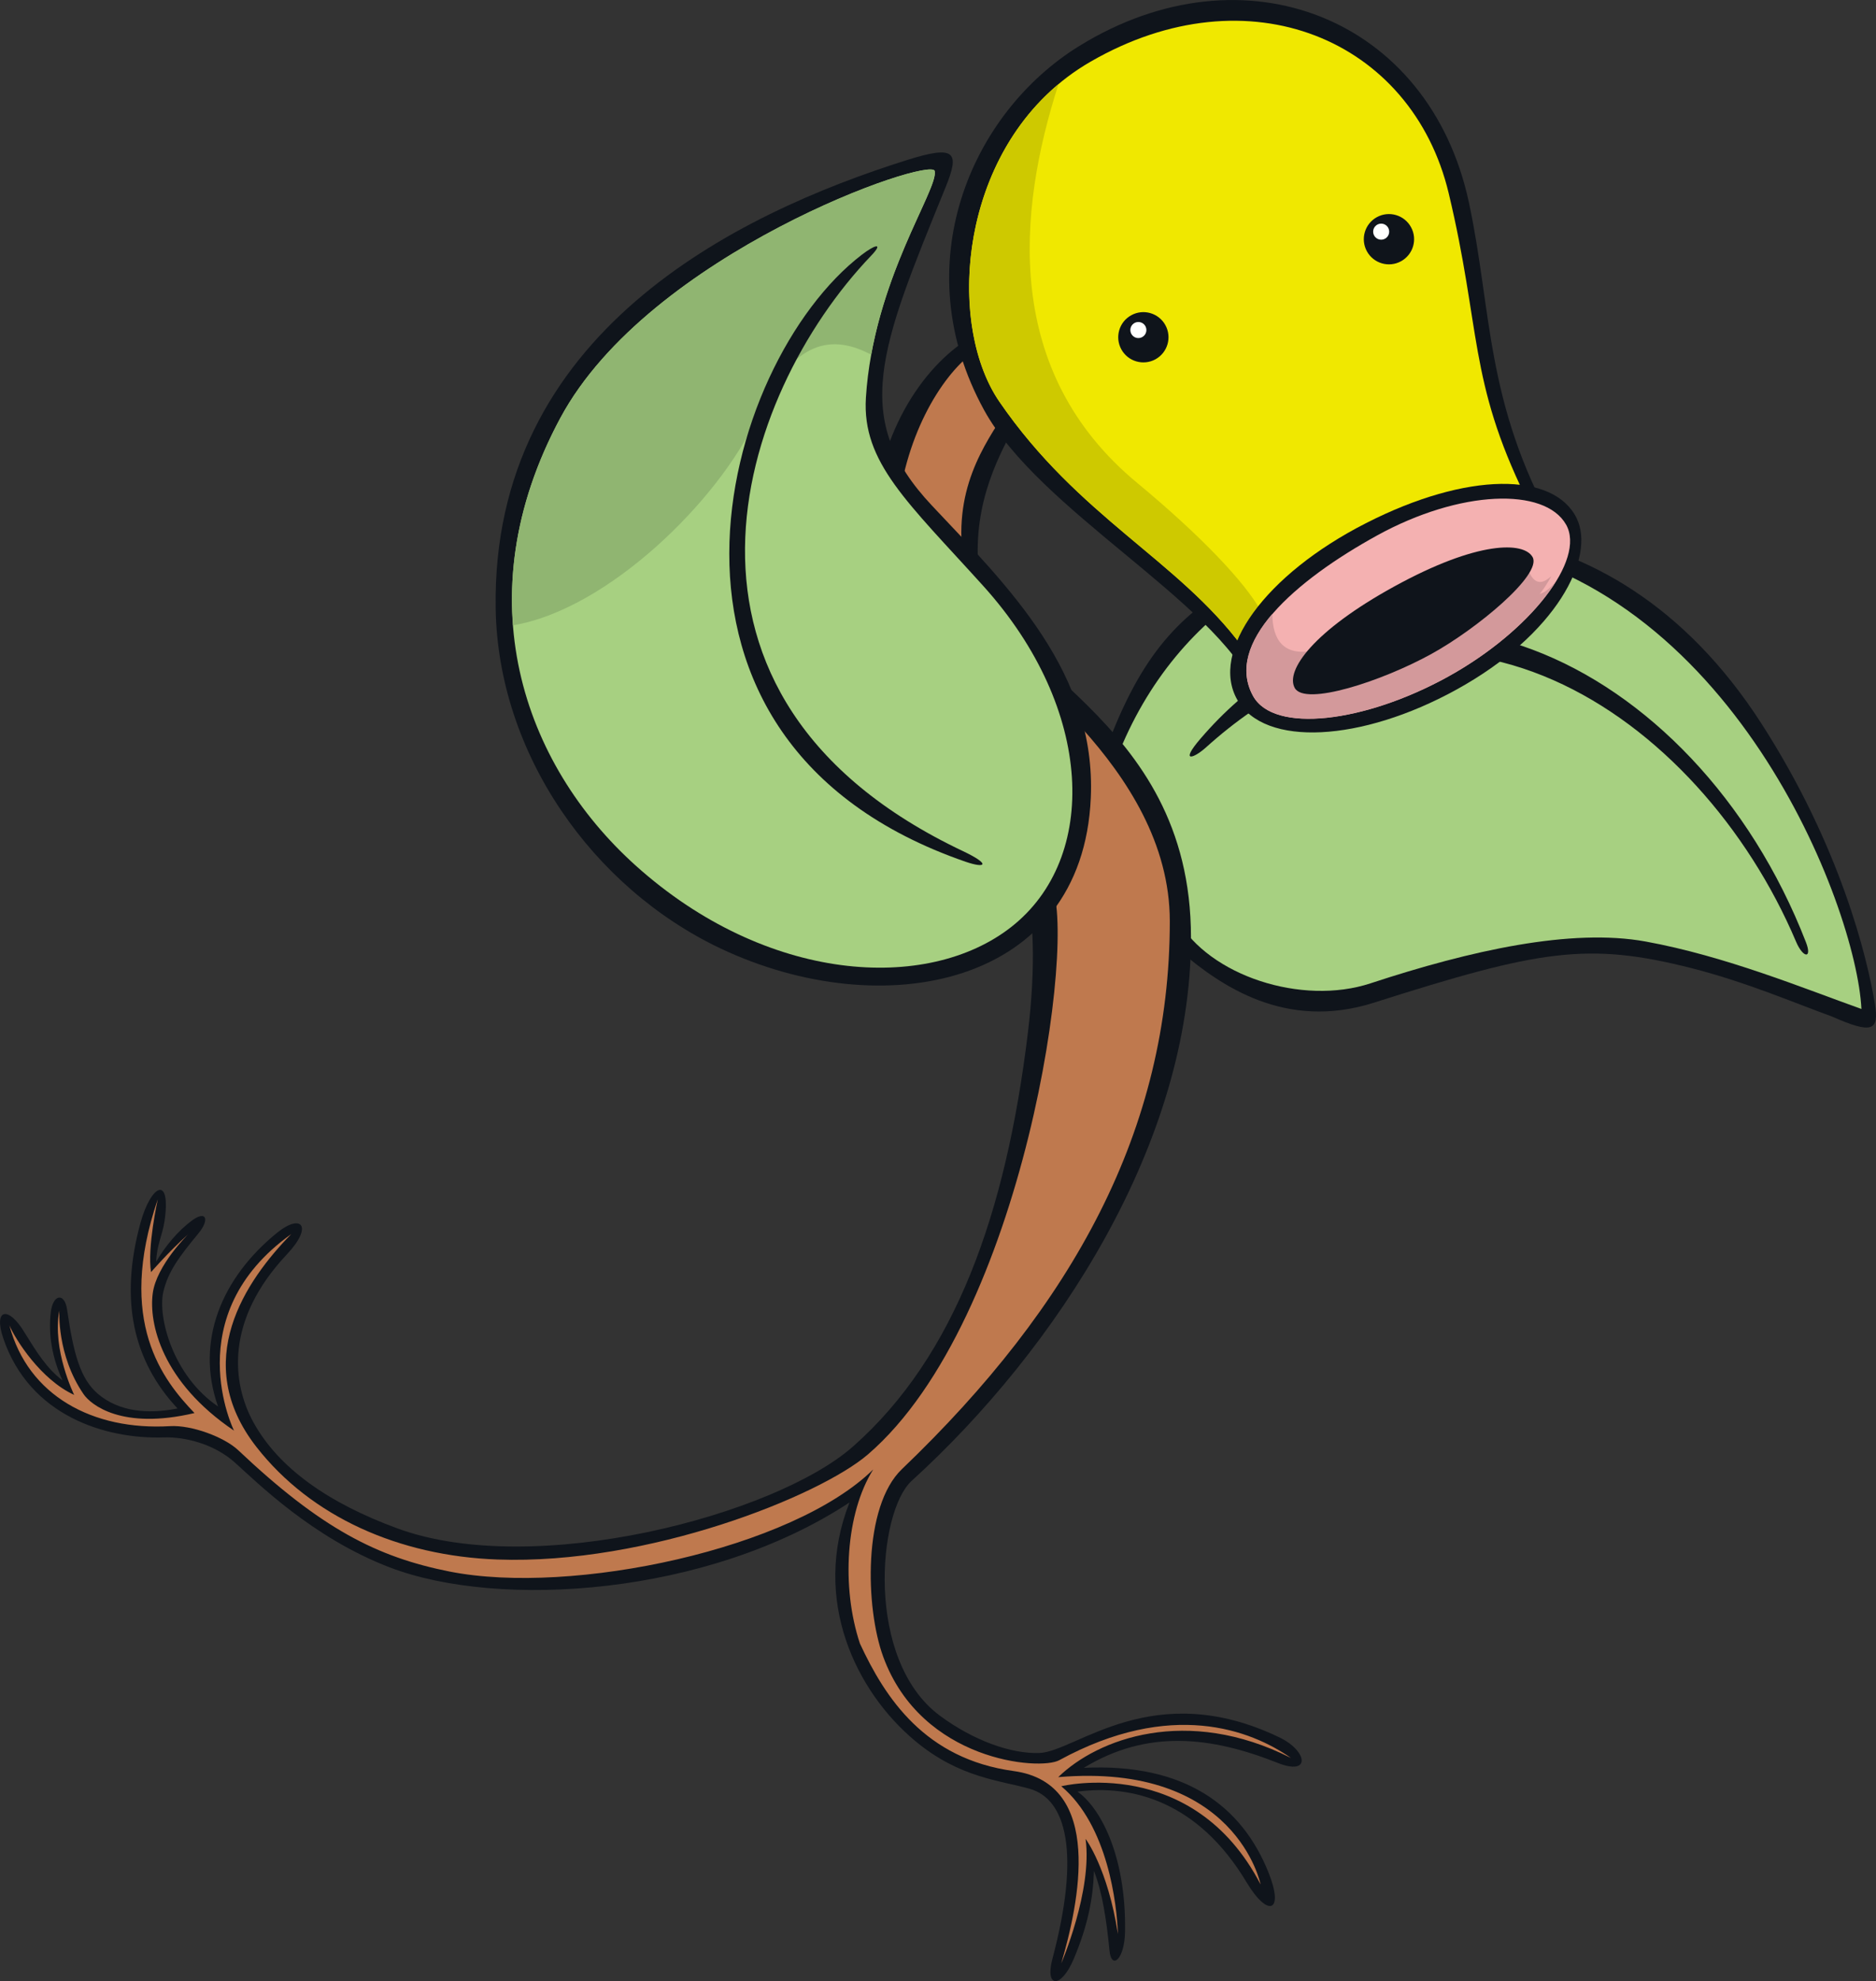 <?xml version="1.0" encoding="UTF-8" standalone="no"?>
<!-- Created with Inkscape (http://www.inkscape.org/) -->

<svg
   version="1.1"
   viewBox="0 0 169.96 179.42"
   id="svg360"
   sodipodi:docname="69-2.svg"
   inkscape:version="1.2.2 (b0a8486, 2022-12-01)"
   xmlns:inkscape="http://www.inkscape.org/namespaces/inkscape"
   xmlns:sodipodi="http://sodipodi.sourceforge.net/DTD/sodipodi-0.dtd"
   xmlns="http://www.w3.org/2000/svg"
   xmlns:svg="http://www.w3.org/2000/svg">
  <rect x="0" y="0" width="169.96" height="179.42" fill="#333333" stroke="none"/>
  <defs
     id="defs364" />
  <sodipodi:namedview
     id="namedview362"
     pagecolor="#505050"
     bordercolor="#eeeeee"
     borderopacity="1"
     inkscape:showpageshadow="0"
     inkscape:pageopacity="0"
     inkscape:pagecheckerboard="0"
     inkscape:deskcolor="#505050"
     showgrid="false"
     inkscape:zoom="10.522796"
     inkscape:cx="119.97762"
     inkscape:cy="52.647606"
     inkscape:window-width="1309"
     inkscape:window-height="430"
     inkscape:window-x="0"
     inkscape:window-y="25"
     inkscape:window-maximized="0"
     inkscape:current-layer="svg360" />
  <path
     d="M 169.851,90.878 C 169.186,86.823 166.765,76.67 159.556,65.492 145.672,43.968 124.105,46.11 113.108,52.118 c -5.696,3.109 -9.358,6.454 -12.657,15.072 5.84,6.36 6.238,10.49 6.601,19.064 3.481,2.932 9.348,7.123 17.415,4.556 14.985,-4.766 19.335,-5.527 28.781,-3.128 4.932,1.255 9.418,3.181 12.715,4.378 3.66,1.611 4.301,1.319 3.89,-1.182"
     fill="#0f141b"
     id="path314" />
  <path
     d="m 168.641,91.378 c -0.471,-9.367 -11.807,-38.799 -36.272,-42.187 -12.984,-1.8 -25.785,5.522 -31.187,19.458 0.709,1.062 5.144,11.934 5.499,14.664 2.88,5.044 11.248,7.791 17.477,5.745 9.104,-2.996 18.21,-5.011 24.93,-3.789 7.22,1.313 14.42,4.278 19.553,6.11"
     fill="#99d877"
     id="path316"
     style="fill:#a7d081;fill-opacity:1" />
  <path
     d="M 163.611,85.328 C 153.533,59.369 125.999,46.813 108.763,66.896 c -1.902,2.213 -0.653,1.827 0.499,0.79 21.306,-19.195 44.752,-2.925 53.45,17.587 0.646,1.525 1.493,1.584 0.899,0.055"
     fill="#0f141b"
     id="path318" />
  <path
     d="m 115.951,157.368 c -11.461,-5.545 -18.466,1.256 -21.765,1.391 -2.556,0.104 -6.016,-1.128 -9.057,-3.394 -6.773,-5.039 -5.617,-18.448 -2.53,-21.257 13.099,-11.911 25.3,-30.577 25.3,-49.205 0,-20.394 -18.571,-24.44 -19.267,-33.531 -0.909,-11.86 9.353,-17.552 5.346,-21.383 -3.918,-3.744 -20.22,6.945 -13.365,30.59 2.895,9.986 15.522,8.228 12.499,33.05 -1.984,16.259 -6.557,29.186 -15.826,37.37 -7.044,6.223 -28.844,11.986 -41.278,7.423 -6.274,-2.301 -10.774,-5.479 -13.046,-9.606 -1.947,-3.539 -2.606,-9.226 3.029,-15.213 2.427,-2.577 1.298,-3.726 -0.872,-1.97 -5.043,4.082 -7.453,9.856 -5.364,15.746 -4.145,-2.822 -5.462,-8.149 -4.964,-10.352 0.427,-1.878 1.469,-3.243 3.19,-5.329 1.031,-1.25 0.72,-2.134 -0.612,-1.145 -1.252,0.931 -2.398,2.31 -3.214,3.703 0.019,-1.397 0.571,-2.443 0.745,-3.624 0.631,-4.272 -1.21,-3.387 -2.175,0.13 -1.928,7.03 -0.634,12.523 3.359,16.796 -2.743,0.546 -5.343,0.275 -7.22,-1.331 -1.573,-1.347 -2.207,-3.599 -2.781,-7.607 -0.232,-1.604 -1.289,-1.417 -1.481,0.231 -0.24,2.065 0.142,4.15 1.06,6.165 -1.429,-1.09 -2.318,-2.527 -3.434,-4.329 -1.453,-2.446 -2.859,-2.192 -1.921,0.546 2.394,6.999 9.23,9.117 14.543,8.947 1.886,-0.061 4.515,0.569 6.416,2.263 2.012,1.796 7.029,6.827 14.056,9.513 9.953,3.8 28.819,2.555 41.64,-5.885 -3.461,8.796 0.582,17.116 5.934,21.586 4.042,3.378 7.736,3.581 10.415,4.353 3.302,0.951 4.59,5.786 2.032,15.404 -0.698,2.629 0.785,2.713 1.934,0 1.309,-3.1 1.758,-5.557 1.831,-7.975 0.743,1.895 1.126,4.309 1.41,7.222 0.169,1.769 1.373,0.82 1.41,-1.748 0.099,-7.044 -2.349,-11.296 -4.313,-12.652 4.96,-0.662 10.93,0.893 15.312,8.194 1.975,3.29 3.424,2.69 2.003,-0.857 -2.433,-6.084 -7.627,-9.928 -16.74,-9.495 5.781,-3.519 11.541,-2.836 17.559,-0.448 3.049,1.209 2.693,-1.082 0.204,-2.286"
     fill="#0f141b"
     id="path320" />
  <path
     d="m 80.015,150.038 c -1.625,-4.437 -1.847,-13.598 1.698,-16.988 15.514,-14.843 24.268,-30.77 24.268,-49.618 0,-14.115 -15.573,-23.599 -16.899,-26.643 C 81.951,40.458 96.658,36.015 91.764,31.406 88.401,28.24 76.915,41.8 82.853,58.729 c 1.676,4.771 7.884,13.266 12.337,21.283 2.516,4.526 -2.398,39.495 -16.542,51.694 -4.399,3.796 -19.948,10.024 -33.581,9.532 -8.886,-0.32 -16.885,-3.852 -21.836,-10.196 -6.023,-7.714 -0.972,-15.07 3.153,-19.274 -10.347,7.382 -5.184,17.798 -5.184,17.798 -6.555,-4.427 -7.724,-9.715 -7.363,-12.433 0.334,-2.536 3.208,-5.348 3.208,-5.348 -1.834,1.651 -3.36,3.424 -3.36,3.424 -0.368,-2.202 0.61,-6.6 0.61,-6.6 -3.778,11.085 0.479,16.396 3.325,19.364 -6.599,1.56 -9.403,-0.767 -10.046,-1.706 -2.45,-3.563 -2.197,-7.579 -2.197,-7.579 -0.676,3.546 1.342,7.641 1.342,7.641 -3.026,-1.383 -5.316,-5.011 -5.867,-6.296 1.69,6.37 7.552,9.538 14.551,9.126 1.96,-0.114 4.911,0.987 6.179,2.18 7.502,7.089 12.575,9.684 19.152,10.989 11.14,2.203 31.085,-2.069 38.38,-9.25 -2.49,3.944 -2.918,10.637 -1.208,15.769 2.295,4.95 5.905,10.452 13.935,11.549 8.252,1.129 5.894,12.019 4.306,17.415 0,0 2.842,-6.597 2.202,-11.274 0,0 2.014,2.658 2.93,8.617 -0.089,-2.657 -0.898,-9.831 -5.132,-13.383 0,0 11.917,-2.932 18.057,8.892 0,0 -2.201,-11.088 -18.333,-9.716 3.575,-3.483 11.638,-6.506 21.082,-1.74 -3.63,-2.534 -10.858,-5.319 -20.989,0.206 -1.749,0.956 -12.476,0.112 -15.949,-9.373"
     fill="#b66141"
     id="path322"
     style="fill:#bf794e;fill-opacity:1" />
  <path
     d="m 133.081,18.348 c 2.102,9.824 1.458,18.041 7.724,29.311 2.429,4.371 -4.229,11.38 -9.128,14.073 -3.33,1.831 -16.114,4.912 -18.034,0.687 -3.665,-8.065 -19.497,-16.187 -24.492,-25.289 -7.171,-13.084 -1.22,-26.906 8.653,-32.981 14.904,-9.174 31.691,-2.549 35.277,14.199"
     fill="#0f141b"
     id="path324" />
  <path
     d="M 138.211,44.998 C 133.034,34.38 134.18,29.784 131.248,17.503 127.918,3.562 113.113,-2.678 98.8,5.587 86.901,12.454 85.528,29.072 90.549,36.384 c 7.175,10.448 16.133,14.299 21.999,22.181 0.02,0.029 1.079,-1.863 1.1,-1.833 2.197,3.378 12.088,1.984 14.98,0.397 4.253,-2.342 11.49,-8.227 9.583,-12.132"
     fill="#e6ea08"
     id="path326"
     style="fill:#f0e800;fill-opacity:1" />
  <path
     d="m 105.581,29.448 c 0.606,1.1 0.203,2.485 -0.899,3.092 -1.101,0.604 -2.486,0.203 -3.092,-0.898 -0.606,-1.102 -0.204,-2.488 0.897,-3.091 1.104,-0.608 2.488,-0.204 3.095,0.897"
     fill="#0f141b"
     id="path328" />
  <path
     d="m 127.831,20.568 c 0.607,1.101 0.204,2.485 -0.899,3.091 -1.1,0.606 -2.488,0.207 -3.094,-0.898 -0.604,-1.102 -0.203,-2.484 0.898,-3.092 1.105,-0.606 2.489,-0.203 3.095,0.899"
     fill="#0f141b"
     id="path330" />
  <path
     d="M 114.191,55.268 C 112.789,52.746 108.86,48.567 103.007,43.718 90.87,33.659 92.153,19.239 95.9,7.616 c -9.196,7.694 -9.938,22.101 -5.358,28.769 7.175,10.448 16.133,14.299 21.999,22.181 0.006,0.01 2.565,-1.647 1.65,-3.298"
     fill="#bdc106"
     id="path332"
     style="fill:#cec900;fill-opacity:1" />
  <path
     d="m 142.841,46.938 c 1.732,3.568 -1.834,10.539 -10.915,15.53 -8.59,4.724 -17.365,5.222 -19.825,0.919 -2.52,-4.404 2.503,-11.342 11.648,-16.004 9.229,-4.709 17.054,-4.633 19.092,-0.446"
     fill="#0f141b"
     id="path334" />
  <path
     d="m 141.881,47.508 c 1.805,3.19 -3.255,9.688 -10.756,13.813 -7.502,4.122 -15.714,5.137 -17.599,1.711 -2.621,-4.771 3.745,-10.419 11.244,-14.543 7.504,-4.126 15.181,-4.381 17.111,-0.98"
     fill="#f79aaa"
     id="path336"
     style="fill:#f4b1b1;fill-opacity:1" />
  <path
     d="m 138.481,51.048 c 1.163,-1.904 -16.589,7.33 -19.523,7.881 -2.676,0.503 -3.673,-0.982 -3.689,-3.335 -2.147,2.499 -3.047,5.071 -1.751,7.43 1.885,3.426 10.097,2.412 17.599,-1.711 4.484,-2.465 8.079,-5.777 9.876,-8.722 -2.227,2.85 -3.52,0.104 -2.512,-1.544"
     fill="#cd7f8b"
     id="path338"
     style="fill:#d3999b;fill-opacity:1" />
  <path
     d="m 85.651,16.998 c 1.309,-3.216 0.958,-3.902 -3.502,-2.498 -15.503,4.884 -37.627,15.684 -37.243,40.588 0.203,13.21 8.821,25.33 20.349,30.798 14.711,6.974 32.839,3.457 33.569,-13.653 C 99.309,60.959 91.468,53.255 84.441,45.799 76.999,37.906 79.728,31.544 85.651,16.997"
     fill="#0f141b"
     id="path340" />
  <path
     d="M 91.621,83.948 C 99.549,77.73 99.172,64.242 89.084,53.07 82.239,45.491 78.083,41.887 78.448,36.022 79.116,25.371 85.049,17.139 84.68,15.49 c -0.305,-1.377 -25.874,7.424 -33.912,22.364 -8.726,16.225 -3.384,31.353 6.809,40.524 11.843,10.655 26.425,11.548 34.043,5.571"
     fill="#99d877"
     id="path342"
     style="fill:#a7d081;fill-opacity:1" />
  <path
     d="m 114.281,62.308 c 1.885,3.426 9.241,2.443 16.744,-1.68 4.672,-2.572 8.06,-5.687 9.518,-8.444 -0.27,0.23 -0.669,0.554 -1.064,0.519 -0.765,-0.058 -1.071,-1.251 -1.071,-1.251 l -19.524,8.614 c 0,0 -2.398,2.324 -4.308,0.856 -0.587,-0.45 -0.691,-1.803 -0.702,-2.479 -0.404,1.264 -0.316,2.551 0.406,3.864"
     fill="#cd7f8b"
     id="path344"
     style="fill:#d3999b;fill-opacity:1" />
  <path
     d="m 138.851,50.458 c 0.87,1.587 -5.078,6.52 -9.198,8.783 -4.469,2.457 -11.431,4.737 -12.353,3.064 -0.867,-1.581 1.702,-5.171 8.987,-9.175 7.634,-4.197 11.789,-4.078 12.563,-2.672"
     fill="#0f141b"
     id="path346" />
  <path
     d="m 103.131,30.618 c 0.403,0 0.729,-0.327 0.729,-0.728 0,-0.403 -0.326,-0.728 -0.729,-0.728 -0.4,0 -0.725,0.325 -0.725,0.728 0,0.401 0.325,0.728 0.725,0.728"
     fill="#ffffff"
     id="path348" />
  <path
     d="m 125.131,21.708 c 0.4,0 0.726,-0.327 0.726,-0.726 0,-0.405 -0.326,-0.729 -0.726,-0.729 -0.4,0 -0.728,0.324 -0.728,0.729 0,0.4 0.328,0.726 0.728,0.726"
     fill="#ffffff"
     id="path350" />
  <path
     d="m 68.55,37.848 c 3.346,-7.302 6.945,-7.533 10.378,-5.726 1.579,-8.722 6.072,-15.196 5.752,-16.637 -0.305,-1.377 -25.874,7.424 -33.912,22.364 -3.522,6.546 -4.751,12.913 -4.294,18.782 8.572,-1.42 18.645,-11.294 22.077,-18.782"
     fill="#7eb162"
     id="path352"
     style="fill:#90b571;fill-opacity:1" />
  <path
     d="m 78.081,23.068 c -12.83,9.819 -22.329,44.021 9.401,54.977 1.843,0.634 2.299,0.241 -0.234,-0.959 -29.484,-13.96 -20.409,-41.307 -8.335,-53.919 1.152,-1.204 0.405,-1.048 -0.833,-0.099"
     fill="#0f141b"
     id="path354" />
  <path
     d="m 60.071,125.178 v 0.022 z"
     fill="#0f141b"
     id="path356" />
</svg>
